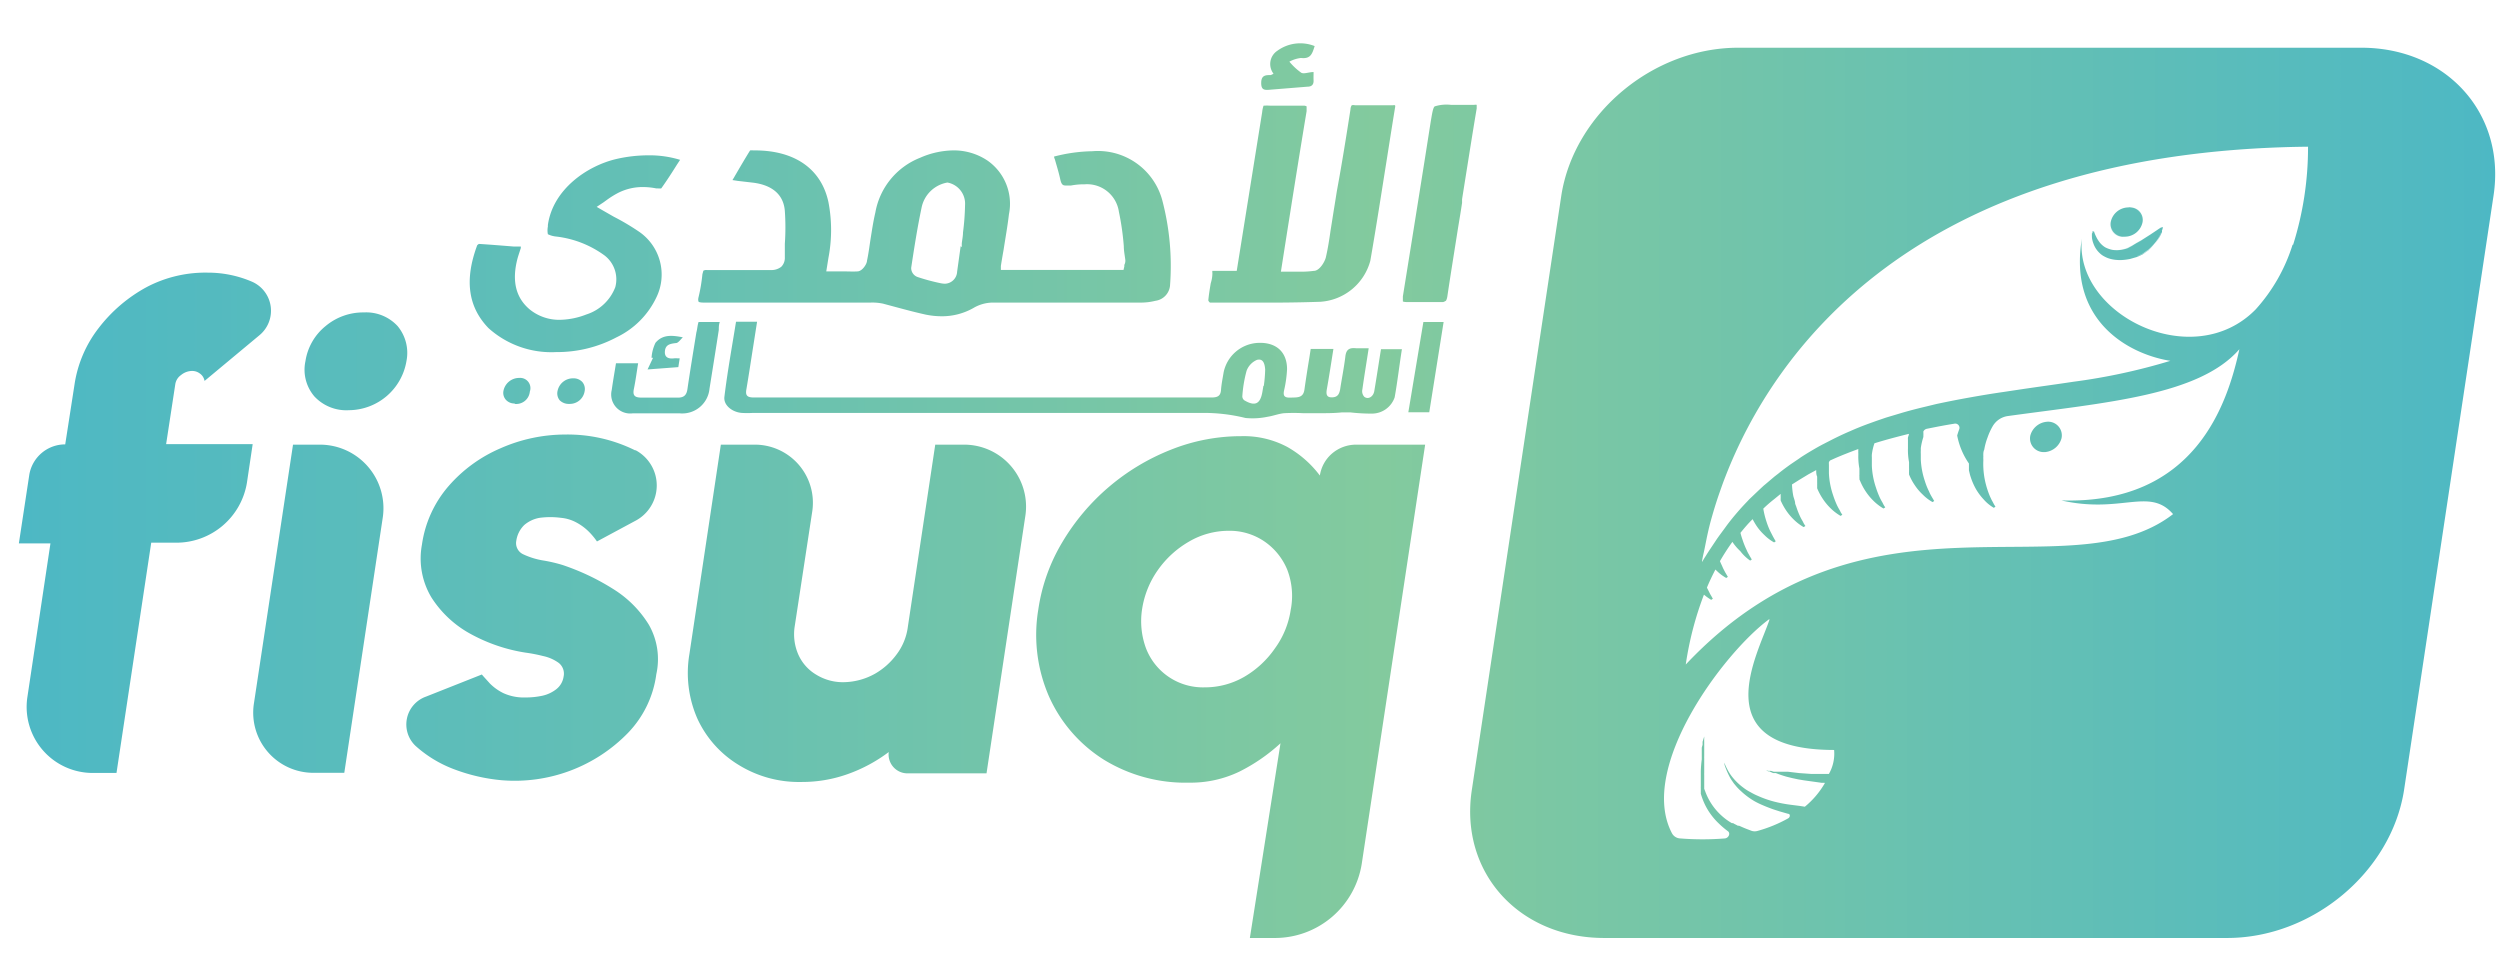 <svg id="Layer_1" data-name="Layer 1" xmlns="http://www.w3.org/2000/svg" xmlns:xlink="http://www.w3.org/1999/xlink" viewBox="0 0 182.84 70.07"><defs><linearGradient id="linear-gradient" x1="1.38" y1="35.9" x2="182.49" y2="35.9" gradientUnits="userSpaceOnUse"><stop offset="0" stop-color="#4db8c4"/><stop offset="0.24" stop-color="#63bfb5"/><stop offset="0.55" stop-color="#83ca9e"/><stop offset="1" stop-color="#4db8c4"/></linearGradient></defs><path d="M102.53,25.54H101c-.17,1.05-.32,2.06-.49,3.06-.07.42-.45.64-.73.42a.6.6,0,0,1-.14-.55c.14-1,.3-1.95.46-3-.36,0-.65,0-.92,0-.54-.06-.74.13-.79.64-.1.8-.26,1.59-.38,2.38-.06.29-.15.55-.56.57s-.47-.19-.42-.54c.18-1,.33-2,.49-3H95.86l-.1.65c-.13.78-.25,1.55-.36,2.33-.09.62-.53.56-1,.58s-.58-.13-.48-.56A8.78,8.78,0,0,0,94.13,27c0-1.26-.8-2-2.17-1.92a2.7,2.7,0,0,0-2.47,2.16c-.07.43-.16.86-.19,1.28s-.23.55-.68.55H55.12c-.51,0-.61-.18-.53-.61.17-1,.32-2,.49-3.08l.29-1.85H53.83c-.3,1.86-.63,3.67-.85,5.49-.08.62.58,1.13,1.28,1.18a7,7,0,0,0,.79,0q16.42,0,32.83,0a12.65,12.65,0,0,1,3.21.37,5.31,5.31,0,0,0,1.62-.09c.4-.06.8-.22,1.2-.26a13.27,13.27,0,0,1,1.41,0h1.12c.57,0,1.15,0,1.71-.06.2,0,.4,0,.6,0a13.77,13.77,0,0,0,1.57.09A1.76,1.76,0,0,0,102,29.06C102.21,27.89,102.34,26.73,102.53,25.54ZM92.4,28.22l-.07.42c-.15.91-.54,1.1-1.32.64a.36.36,0,0,1-.15-.32,9.43,9.43,0,0,1,.31-1.84,1.39,1.39,0,0,1,.76-.8c.49-.13.57.35.6.7a9.87,9.87,0,0,1-.1,1.2ZM50.93,24.31c-.22,1.37-.45,2.75-.65,4.12-.06.47-.26.67-.77.65q-1.29,0-2.58,0c-.52,0-.67-.16-.57-.64.13-.63.21-1.26.31-1.87H45.05c-.11.68-.22,1.31-.31,1.95a1.39,1.39,0,0,0,1.53,1.71h3.44a2,2,0,0,0,2.18-1.8c.23-1.44.46-2.87.68-4.3,0-.19,0-.37.07-.58H51.09C51,23.82,51,24.07,50.93,24.31ZM103,30.15h1.53l1.05-6.6H104.1ZM49.36,26.2c-.46.07-.78-.05-.73-.53s.4-.53.81-.58c.16,0,.34-.27.5-.42-.77-.15-1.47-.23-2,.4a3,3,0,0,0-.29,1.1h.11l-.4.85,2.25-.17.1-.64ZM37.64,29.54a1,1,0,0,0,1.11-.9.75.75,0,0,0-.77-1h0a1.17,1.17,0,0,0-1.16.95.76.76,0,0,0,.17.64.84.84,0,0,0,.66.28Zm4,0a1.1,1.1,0,0,0,1.12-.94.79.79,0,0,0-.17-.66.86.86,0,0,0-.66-.27,1.15,1.15,0,0,0-1.15.91.8.8,0,0,0,.15.69.93.93,0,0,0,.7.27ZM85,14.63a4.87,4.87,0,0,0-5.11-3.57,11.76,11.76,0,0,0-2.8.39c0,.09.06.19.08.28.13.45.27.91.37,1.37s.22.47.47.47l.31,0a4.93,4.93,0,0,1,1-.09,2.35,2.35,0,0,1,2.51,2A19.54,19.54,0,0,1,82.19,18c0,.33.07.68.11,1a.63.63,0,0,1-.07.37,1,1,0,0,0,0,.11l-.06.26H73.2l0-.29c.06-.39.13-.79.2-1.19.14-.9.29-1.73.39-2.59a3.85,3.85,0,0,0-1.56-3.92A4.41,4.41,0,0,0,69.69,11a6.2,6.2,0,0,0-2.4.54,5.29,5.29,0,0,0-3.27,4c-.16.68-.26,1.38-.37,2.06-.07.48-.14,1-.24,1.46,0,.23-.33.77-.69.79s-.59,0-1,0H60.43l.16-1a10.79,10.79,0,0,0,0-4.06C60.07,12.34,58.11,11,55.21,11H55.1a1.5,1.5,0,0,0-.24,0c-.38.61-.74,1.23-1.12,1.88-.05.1-.12.2-.17.29l.39.06,1.12.13c1.42.18,2.23.89,2.32,2.07a17.48,17.48,0,0,1,0,2.4c0,.35,0,.7,0,1a.92.92,0,0,1-.26.68,1.16,1.16,0,0,1-.77.24H53.3l-1.61,0h0a.42.42,0,0,0-.25.05s0,0-.07.26a12.12,12.12,0,0,1-.28,1.67c-.06.23,0,.31,0,.33s.09.07.38.07h0l7.2,0h5a3.7,3.7,0,0,1,.92.08l1.23.33c.6.16,1.21.32,1.84.46a5.8,5.8,0,0,0,1.21.13,4.64,4.64,0,0,0,2.35-.62,2.82,2.82,0,0,1,1.35-.38H83.4A4.35,4.35,0,0,0,84.5,22a1.24,1.24,0,0,0,1.07-1.1A18.85,18.85,0,0,0,85,14.63ZM70.26,18,70,19.87a.92.92,0,0,1-.89.88,1.89,1.89,0,0,1-.38-.05,14.65,14.65,0,0,1-1.62-.44.7.7,0,0,1-.47-.67c.22-1.45.45-2.93.76-4.4a2.33,2.33,0,0,1,1.89-1.84h0A1.57,1.57,0,0,1,70.58,15,17.91,17.91,0,0,1,70.43,17c0,.27-.06.53-.09.81l0,.27ZM45.09,24.67A6.16,6.16,0,0,0,48,21.76a3.8,3.8,0,0,0-1.3-4.84,17.28,17.28,0,0,0-1.81-1.07L44,15.34l-.36-.21.39-.26c.1-.06.2-.14.3-.21a6.58,6.58,0,0,1,.76-.49A3.94,3.94,0,0,1,47,13.68a5.06,5.06,0,0,1,1,.1h.13a1.07,1.07,0,0,0,.23,0c.4-.56.77-1.13,1.15-1.74l.23-.35a7.63,7.63,0,0,0-2.34-.33,10.46,10.46,0,0,0-2.33.27c-2.16.51-4.64,2.24-5,4.83l0,.11a1.42,1.42,0,0,0,0,.56,1.76,1.76,0,0,0,.61.17,7.44,7.44,0,0,1,3.53,1.38A2.2,2.2,0,0,1,45,21a3.35,3.35,0,0,1-2.12,2,5.53,5.53,0,0,1-1.94.39,3.42,3.42,0,0,1-2.2-.76c-1-.84-1.33-2.06-.89-3.73.07-.25.16-.5.24-.76l0-.11-.52,0c-.88-.07-1.71-.14-2.54-.19a.45.45,0,0,0-.13.1c-.94,2.53-.67,4.51.83,6.06a6.87,6.87,0,0,0,4.94,1.75A9.26,9.26,0,0,0,45.09,24.67Zm51.49-2.6a4.06,4.06,0,0,0,3.64-3c.43-2.46.82-5,1.2-7.38.2-1.27.4-2.55.61-3.83a.3.3,0,0,0,0-.16.35.35,0,0,0-.16,0h0l-1.42,0c-.46,0-.87,0-1.25,0H99.1a.47.47,0,0,0-.24,0,.54.54,0,0,0-.09.29c-.31,2-.63,4-1,6-.11.71-.23,1.42-.34,2.13l-.12.75c-.09.64-.19,1.29-.34,1.94-.07.32-.46,1-.88,1a6.9,6.9,0,0,1-1,.06H93.68s.47-3,.6-3.81c.41-2.6.84-5.28,1.28-7.93,0-.25,0-.33,0-.35a.4.4,0,0,0-.24-.05H95.2c-.22,0-.46,0-.73,0H92.91a3.27,3.27,0,0,0-.5,0,2.15,2.15,0,0,0-.1.47L90.45,19.81H88.67a.37.37,0,0,0,0,.15q0,.38-.12.75c-.07.41-.14.84-.18,1.26a.38.38,0,0,0,.12.16H92C93.22,22.14,94.89,22.13,96.58,22.07Zm9.16-.06s.07-.08.11-.31c.25-1.69.53-3.4.79-5.06.1-.6.2-1.2.29-1.8l0-.27.24-1.51c.27-1.68.54-3.42.83-5.13,0-.21,0-.25,0-.26a.33.33,0,0,0-.18,0h-.06l-.63,0h-1a2.89,2.89,0,0,0-1.2.11c-.13.1-.19.52-.29,1.1l-.44,2.8c-.52,3.27-1.06,6.65-1.6,10,0,.26,0,.34,0,.36s.12.05.25.05H103c.4,0,.8,0,1.2,0s.86,0,1.28,0h.07C105.68,22.05,105.73,22,105.74,22ZM93.41,3.72a1.16,1.16,0,0,0-.27,1.67,1.19,1.19,0,0,1-.2.1c-.36,0-.69,0-.7.55s.23.56.66.52l2.72-.22c.33,0,.46-.17.45-.45s0-.4,0-.62c-.35,0-.71.16-.9.05a4.45,4.45,0,0,1-.87-.81,2.32,2.32,0,0,1,.85-.27c.74.09.83-.36,1-.87A2.85,2.85,0,0,0,93.41,3.72Zm57.36,28.34a1.38,1.38,0,0,1-1.16,1,1,1,0,0,1-1.08-1.21,1.37,1.37,0,0,1,1.17-1A1,1,0,0,1,150.77,32.06Zm5.89-15.82a1.33,1.33,0,0,1-1.29,1.07.92.92,0,0,1-1-1.07,1.33,1.33,0,0,1,1.29-1.07A.92.92,0,0,1,156.66,16.24Zm1.52.4a.9.9,0,0,1-.06.22l0,.11-.05.11a2.32,2.32,0,0,1-.22.41,3.79,3.79,0,0,1-.65.74l-.41.29a4.69,4.69,0,0,1-.46.21l-.49.14a4.13,4.13,0,0,1-.49.07,2.68,2.68,0,0,1-.49,0,2.43,2.43,0,0,1-.47-.08,1.94,1.94,0,0,1-.42-.17,1.38,1.38,0,0,1-.36-.26,1.76,1.76,0,0,1-.45-.7,1.86,1.86,0,0,1-.1-.39,2.83,2.83,0,0,1,0-.41l.09,0a2.13,2.13,0,0,0,.14.35,2,2,0,0,0,.18.32,1.56,1.56,0,0,0,.5.49,1.79,1.79,0,0,0,.32.13,1.28,1.28,0,0,0,.34.07,2.16,2.16,0,0,0,.36,0,2.25,2.25,0,0,0,.36-.06,1.9,1.9,0,0,0,.36-.12l.34-.18.33-.2.34-.19.69-.44.36-.24.19-.13.2-.13Zm0,0a.9.9,0,0,1-.06.22l0,.11-.05.11a2.32,2.32,0,0,1-.22.41,3.79,3.79,0,0,1-.65.74l-.41.29a4.69,4.69,0,0,1-.46.21l-.49.14a4.13,4.13,0,0,1-.49.07,2.68,2.68,0,0,1-.49,0,2.43,2.43,0,0,1-.47-.08,1.94,1.94,0,0,1-.42-.17,1.38,1.38,0,0,1-.36-.26,1.76,1.76,0,0,1-.45-.7,1.86,1.86,0,0,1-.1-.39,2.83,2.83,0,0,1,0-.41l.09,0a2.13,2.13,0,0,0,.14.35,2,2,0,0,0,.18.32,1.56,1.56,0,0,0,.5.49,1.79,1.79,0,0,0,.32.13,1.28,1.28,0,0,0,.34.07,2.16,2.16,0,0,0,.36,0,2.25,2.25,0,0,0,.36-.06,1.9,1.9,0,0,0,.36-.12l.34-.18.33-.2.34-.19.69-.44.36-.24.19-.13.2-.13Zm-1.52-.4a1.33,1.33,0,0,1-1.29,1.07.92.92,0,0,1-1-1.07,1.33,1.33,0,0,1,1.29-1.07A.92.92,0,0,1,156.66,16.24Zm-5.89,15.82a1.38,1.38,0,0,1-1.16,1,1,1,0,0,1-1.08-1.21,1.37,1.37,0,0,1,1.17-1A1,1,0,0,1,150.77,32.06Zm4.93-16.89a1.33,1.33,0,0,0-1.29,1.07.92.92,0,0,0,1,1.07,1.33,1.33,0,0,0,1.29-1.07A.92.92,0,0,0,155.7,15.17Zm2.4,1.43-.2.13-.19.13-.36.24-.69.44-.34.19-.33.2-.34.18a1.9,1.9,0,0,1-.36.12,2.25,2.25,0,0,1-.36.06,2.16,2.16,0,0,1-.36,0,1.28,1.28,0,0,1-.34-.07,1.79,1.79,0,0,1-.32-.13,1.56,1.56,0,0,1-.5-.49,2,2,0,0,1-.18-.32,2.13,2.13,0,0,1-.14-.35L153,17a2.83,2.83,0,0,0,0,.41,1.86,1.86,0,0,0,.1.39,1.76,1.76,0,0,0,.45.7,1.38,1.38,0,0,0,.36.26,1.94,1.94,0,0,0,.42.17,2.43,2.43,0,0,0,.47.08,2.68,2.68,0,0,0,.49,0,4.13,4.13,0,0,0,.49-.07l.49-.14a4.69,4.69,0,0,0,.46-.21l.41-.29a3.79,3.79,0,0,0,.65-.74,2.32,2.32,0,0,0,.22-.41l.05-.11,0-.11a.9.9,0,0,0,.06-.22Zm0,0-.2.13-.19.13-.36.24-.69.44-.34.19-.33.2-.34.18a1.9,1.9,0,0,1-.36.12,2.25,2.25,0,0,1-.36.06,2.16,2.16,0,0,1-.36,0,1.28,1.28,0,0,1-.34-.07,1.79,1.79,0,0,1-.32-.13,1.56,1.56,0,0,1-.5-.49,2,2,0,0,1-.18-.32,2.13,2.13,0,0,1-.14-.35L153,17a2.83,2.83,0,0,0,0,.41,1.86,1.86,0,0,0,.1.39,1.76,1.76,0,0,0,.45.7,1.38,1.38,0,0,0,.36.26,1.94,1.94,0,0,0,.42.17,2.43,2.43,0,0,0,.47.08,2.68,2.68,0,0,0,.49,0,4.13,4.13,0,0,0,.49-.07l.49-.14a4.69,4.69,0,0,0,.46-.21l.41-.29a3.79,3.79,0,0,0,.65-.74,2.32,2.32,0,0,0,.22-.41l.05-.11,0-.11a.9.9,0,0,0,.06-.22Zm-2.73.71a1.33,1.33,0,0,0,1.29-1.07.92.92,0,0,0-1-1.07,1.33,1.33,0,0,0-1.29,1.07A.92.92,0,0,0,155.37,17.31ZM172.69,3.49H127.13c-6.25,0-12,4.83-12.94,10.8L107.64,57.8c-.9,6,3.44,10.8,9.69,10.8h45.55c6.25,0,12-4.83,12.94-10.8l6.55-43.51C183.27,8.32,178.94,3.49,172.69,3.49ZM133.76,56.6h-1.32l-.85-.06-.84-.1-.21,0-.21,0-.2,0-.1,0-.1,0-.11,0-.1,0-.19-.06-.1,0-.1,0-.17-.06s0,0,0,0,0,0,0,0l0,0,.15.09.09,0,.1.05.18.08.1,0,.1,0a7.52,7.52,0,0,0,.8.27l.41.1.42.09.42.07.43.06.86.12.21,0h0s.06,0,0,.08A6.29,6.29,0,0,1,132,59h0l-.39-.06-.63-.08a9.87,9.87,0,0,1-1.25-.24,7.59,7.59,0,0,1-1.16-.41,4.53,4.53,0,0,1-.54-.27,3.36,3.36,0,0,1-.51-.32,4.4,4.4,0,0,1-.85-.82,3.27,3.27,0,0,1-.32-.5,4.12,4.12,0,0,1-.24-.52s0,0,0,0h0s0,0,0,0c0,.19.1.38.17.57a5.77,5.77,0,0,0,.27.56l.08.13.09.13.09.13.1.12a3.64,3.64,0,0,0,.43.45,5.38,5.38,0,0,0,1,.74,6.19,6.19,0,0,0,.58.28q.3.13.6.24c.21.08.42.14.63.21l.63.18h0c.16,0,.16.24,0,.33a10.06,10.06,0,0,1-2.24.92.75.75,0,0,1-.42,0c-.26-.1-.51-.19-.75-.3l-.18-.08-.09,0-.09-.05-.18-.09-.08-.05-.09,0a4.09,4.09,0,0,1-.64-.45,4.42,4.42,0,0,1-1.31-1.88l-.07-.18c0-.06,0-.13,0-.19l0-.1,0-.09,0-.1,0,0v-.05l0-.2s0-.06,0-.1v-.2a.31.31,0,0,1,0-.1l0-.2c0-.27,0-.55,0-.83v-.11a.34.34,0,0,1,0-.1v-.32s0-.07,0-.1l0-.21,0-.22,0-.21a1.55,1.55,0,0,1,0-.21l0-.19s0,0,0,0h0s0,0,0,0l-.12.39,0,.22-.06.21,0,.22,0,.1,0,.11,0,.22s0,.07,0,.1l0,.11a8.5,8.5,0,0,0-.07.87V57l0,.21v.21l0,.11a.36.36,0,0,0,0,.1c0,.07,0,.14,0,.21l0,.21a5.36,5.36,0,0,0,.3.79,4.8,4.8,0,0,0,1,1.37,6.3,6.3,0,0,0,.68.58c.21.15.06.5-.22.53a20.58,20.58,0,0,1-3.26,0,.72.72,0,0,1-.61-.38c-2.52-4.79,3.78-13.19,7.09-15.64a0,0,0,0,1,.05,0c-.82,2.5-4.87,9.54,4.72,9.55l0,0A3,3,0,0,1,133.76,56.6Zm17-20c4.39,1,6.42-1,8.17,1-7.66,5.92-22.44-3-35.64,11a24,24,0,0,1,1.33-5.11,3.94,3.94,0,0,0,.53.38l.12-.08-.1-.18-.1-.17-.18-.36a.54.54,0,0,1-.05-.11c.19-.46.4-.89.62-1.32a.3.3,0,0,0,.08.08,3.17,3.17,0,0,0,.71.54l.12-.08-.1-.17-.1-.17c-.06-.12-.13-.24-.18-.36s-.14-.3-.2-.45a16.26,16.26,0,0,1,.91-1.41v0a3.79,3.79,0,0,0,.58.68A3.17,3.17,0,0,0,128,41l.12-.08-.1-.17a1.62,1.62,0,0,1-.1-.18,2.31,2.31,0,0,1-.18-.35,5.86,5.86,0,0,1-.3-.75,4.74,4.74,0,0,1-.15-.5c.29-.36.58-.7.89-1a5.5,5.5,0,0,0,.28.48,3.79,3.79,0,0,0,.58.68,3.17,3.17,0,0,0,.71.54l.12-.08-.1-.17-.1-.18-.18-.35a5.33,5.33,0,0,1-.3-.75,6.14,6.14,0,0,1-.23-.94,10,10,0,0,1,.78-.68l.49-.4,0,.08,0,.12a.42.42,0,0,1,0,.1l0,.11,0,.07a4.68,4.68,0,0,0,.4.73,4.19,4.19,0,0,0,.57.68,3.7,3.7,0,0,0,.71.54l.13-.08-.11-.17-.09-.18a3.9,3.9,0,0,1-.19-.35,6.13,6.13,0,0,1-.29-.75,1.46,1.46,0,0,1-.07-.19c0-.19-.1-.39-.14-.58a5.56,5.56,0,0,1-.09-.82v0l.54-.34.66-.4.57-.31c0,.16,0,.32.07.48l0,.11,0,.12,0,.12h0l0,.1a.25.25,0,0,1,0,.07s0,0,0,0l0,.11a.76.76,0,0,1,0,.11l0,.11a4.38,4.38,0,0,0,.43.8,4.19,4.19,0,0,0,.57.68,3.7,3.7,0,0,0,.71.54l.13-.08-.11-.17-.09-.18a3.9,3.9,0,0,1-.19-.35,6.83,6.83,0,0,1-.29-.75,5.67,5.67,0,0,1-.3-1.59v-.42c0-.06,0-.13,0-.2a1.36,1.36,0,0,1,0-.2l.08-.11.31-.14c.57-.25,1.16-.48,1.76-.7a1,1,0,0,0,0,.17.53.53,0,0,0,0,.13v.13a4.71,4.71,0,0,0,.08,1l0,.12,0,.11,0,.12,0,.11a.36.36,0,0,0,0,.11l0,.12a.42.42,0,0,1,0,.1l.05.11a4.38,4.38,0,0,0,.43.8,4.19,4.19,0,0,0,.57.68,3.7,3.7,0,0,0,.71.54l.13-.08-.11-.17-.09-.18a3.9,3.9,0,0,1-.19-.35,6.13,6.13,0,0,1-.29-.75,5.67,5.67,0,0,1-.3-1.59c0-.14,0-.28,0-.41s0-.14,0-.21a1.49,1.49,0,0,1,0-.21,3.9,3.9,0,0,1,.19-.82.43.43,0,0,1,0,0c.83-.26,1.67-.48,2.52-.69h0c0,.09-.05.18-.07.27a.68.68,0,0,0,0,.14l0,.13,0,.27s0,.09,0,.13v.13a4.66,4.66,0,0,0,.08,1l0,.12,0,.11,0,.12,0,.11a.56.56,0,0,1,0,.12l0,.11a.76.76,0,0,0,0,.11l0,.1a4.07,4.07,0,0,0,.43.8,3.79,3.79,0,0,0,.58.68,3.17,3.17,0,0,0,.71.54l.12-.08-.1-.17-.1-.17a3,3,0,0,1-.18-.36,4.89,4.89,0,0,1-.3-.75,5.67,5.67,0,0,1-.3-1.59c0-.14,0-.27,0-.41a1.48,1.48,0,0,1,0-.21c0-.07,0-.14,0-.21a4.86,4.86,0,0,1,.19-.82.3.3,0,0,1,0-.1l0-.1,0-.1a.3.3,0,0,1,0-.1h0a.37.37,0,0,1,.25-.19c.65-.13,1.3-.26,2-.37a.31.31,0,0,1,.36.43c-.05.14-.1.29-.14.43A5.35,5.35,0,0,0,144,33.9l0,.25c0,.09,0,.17,0,.25l.06.25a2.17,2.17,0,0,0,.07.24,4.71,4.71,0,0,0,.39.89,4.19,4.19,0,0,0,.57.76,3,3,0,0,0,.73.6l.12-.08-.11-.18-.1-.19a1.74,1.74,0,0,1-.1-.19l-.09-.19a6.48,6.48,0,0,1-.28-.81,5.91,5.91,0,0,1-.21-1.73,1.7,1.7,0,0,0,0-.22v-.12a.37.37,0,0,0,0-.11c0-.15,0-.29.07-.44a4.59,4.59,0,0,1,.24-.88,4.65,4.65,0,0,1,.39-.85h0a1.53,1.53,0,0,1,1.08-.72c7.22-1,14-1.5,16.95-4.89C162.91,29.51,160.57,36.88,150.8,36.6Zm16.91-18.7a12.69,12.69,0,0,1-2.7,4.73c-4.61,4.7-13.27.35-12.71-5.17-1,6,3.4,8.44,6.47,8.93a44,44,0,0,1-7.09,1.53c-1.32.2-2.67.38-4,.58l-1.13.17c-.84.12-1.67.26-2.51.41s-1.59.3-2.39.47l-.74.18c-.59.14-1.18.29-1.76.46l-1.17.35-.73.25-.61.22c-.43.16-.86.33-1.28.52h0c-.43.18-.85.38-1.27.59l-.78.4-.26.14c-.44.25-.88.51-1.31.79l-.11.08-.65.44c-.29.21-.58.42-.86.65l-.31.24-.66.56-.11.09c-.36.33-.71.67-1.06,1l-.14.15c-.2.21-.41.43-.6.65-.35.4-.69.81-1,1.24s-.49.65-.72,1-.5.74-.74,1.13c-.08.12-.16.25-.23.38s0-.24.1-.67.23-1.24.48-2.19c.18-.66.4-1.41.69-2.23.13-.37.27-.77.43-1.17,3.43-8.79,13.54-23.76,42.59-24.07A23.68,23.68,0,0,1,167.71,17.9Zm-14.58-.15a1.76,1.76,0,0,0,.45.7,1.38,1.38,0,0,0,.36.26,1.94,1.94,0,0,0,.42.17,2.43,2.43,0,0,0,.47.08,2.68,2.68,0,0,0,.49,0,4.13,4.13,0,0,0,.49-.07l.49-.14a4.69,4.69,0,0,0,.46-.21l.41-.29a3.79,3.79,0,0,0,.65-.74,2.32,2.32,0,0,0,.22-.41l.05-.11,0-.11a.9.9,0,0,0,.06-.22l-.08,0-.2.13-.19.13-.36.24-.69.44-.34.19-.33.2-.34.18a1.9,1.9,0,0,1-.36.12,2.25,2.25,0,0,1-.36.06,2.16,2.16,0,0,1-.36,0,1.28,1.28,0,0,1-.34-.07,1.79,1.79,0,0,1-.32-.13,1.56,1.56,0,0,1-.5-.49,2,2,0,0,1-.18-.32,2.13,2.13,0,0,1-.14-.35L153,17a2.83,2.83,0,0,0,0,.41A1.86,1.86,0,0,0,153.13,17.75Zm2.24-.44a1.33,1.33,0,0,0,1.29-1.07.92.92,0,0,0-1-1.07,1.33,1.33,0,0,0-1.29,1.07A.92.92,0,0,0,155.37,17.31Zm-4.6,14.75a1.38,1.38,0,0,1-1.16,1,1,1,0,0,1-1.08-1.21,1.37,1.37,0,0,1,1.17-1A1,1,0,0,1,150.77,32.06Zm3.64-15.82a1.33,1.33,0,0,1,1.29-1.07.92.92,0,0,1,1,1.07,1.33,1.33,0,0,1-1.29,1.07A.92.92,0,0,1,154.41,16.24Zm3.77.4a.9.9,0,0,1-.06.22l0,.11-.05.11a2.32,2.32,0,0,1-.22.41,3.79,3.79,0,0,1-.65.74l-.41.29a4.69,4.69,0,0,1-.46.21l-.49.14a4.13,4.13,0,0,1-.49.07,2.68,2.68,0,0,1-.49,0,2.43,2.43,0,0,1-.47-.08,1.94,1.94,0,0,1-.42-.17,1.38,1.38,0,0,1-.36-.26,1.76,1.76,0,0,1-.45-.7,1.86,1.86,0,0,1-.1-.39,2.83,2.83,0,0,1,0-.41l.09,0a2.13,2.13,0,0,0,.14.35,2,2,0,0,0,.18.32,1.56,1.56,0,0,0,.5.49,1.79,1.79,0,0,0,.32.13,1.28,1.28,0,0,0,.34.07,2.16,2.16,0,0,0,.36,0,2.25,2.25,0,0,0,.36-.06,1.9,1.9,0,0,0,.36-.12l.34-.18.33-.2.34-.19.69-.44.36-.24.19-.13.2-.13Zm0,0a.9.9,0,0,1-.06.22l0,.11-.05.11a2.32,2.32,0,0,1-.22.41,3.79,3.79,0,0,1-.65.74l-.41.29a4.69,4.69,0,0,1-.46.21l-.49.14a4.13,4.13,0,0,1-.49.07,2.68,2.68,0,0,1-.49,0,2.43,2.43,0,0,1-.47-.08,1.94,1.94,0,0,1-.42-.17,1.38,1.38,0,0,1-.36-.26,1.76,1.76,0,0,1-.45-.7,1.86,1.86,0,0,1-.1-.39,2.83,2.83,0,0,1,0-.41l.09,0a2.13,2.13,0,0,0,.14.35,2,2,0,0,0,.18.32,1.56,1.56,0,0,0,.5.49,1.79,1.79,0,0,0,.32.13,1.28,1.28,0,0,0,.34.07,2.16,2.16,0,0,0,.36,0,2.25,2.25,0,0,0,.36-.06,1.9,1.9,0,0,0,.36-.12l.34-.18.33-.2.34-.19.69-.44.36-.24.19-.13.2-.13Zm-1.52-.4a1.33,1.33,0,0,1-1.29,1.07.92.92,0,0,1-1-1.07,1.33,1.33,0,0,1,1.29-1.07A.92.92,0,0,1,156.66,16.24ZM13.24,27.43a1.28,1.28,0,0,1,.82-.3.92.92,0,0,1,.56.19.82.82,0,0,1,.34.54l4-3.33a2.32,2.32,0,0,0-.49-3.91l0,0a8.14,8.14,0,0,0-3.26-.68A9.22,9.22,0,0,0,10.72,21a11.07,11.07,0,0,0-3.51,3,8.85,8.85,0,0,0-1.76,4.12l-.68,4.38a2.66,2.66,0,0,0-2.63,2.24l-.76,5H3.69L2,51a4.83,4.83,0,0,0,4.85,5.53H8.52l2.54-16.84h1.8a5.23,5.23,0,0,0,5.2-4.39l.42-2.82H12.15l.67-4.38A1,1,0,0,1,13.24,27.43Zm10.1,5.09H21.43l-2.87,19a4.4,4.4,0,0,0,4.41,5h2.21L28,37.81A4.65,4.65,0,0,0,23.34,32.52Zm5.74-8.67a3.12,3.12,0,0,0-2.46-1,4.27,4.27,0,0,0-2.81,1,4.09,4.09,0,0,0-1.47,2.56A3,3,0,0,0,23,29a3.19,3.19,0,0,0,2.52,1,4.3,4.3,0,0,0,4.21-3.61A3.06,3.06,0,0,0,29.08,23.85ZM47.46,45.7a8,8,0,0,0-2.61-2.62,17.11,17.11,0,0,0-3.71-1.76A10.93,10.93,0,0,0,39.78,41a5.55,5.55,0,0,1-1.49-.45.9.9,0,0,1-.53-1,2,2,0,0,1,.58-1.15,2.33,2.33,0,0,1,1.14-.53,5.93,5.93,0,0,1,1.53,0,2.93,2.93,0,0,1,1.14.34,3.92,3.92,0,0,1,.89.65,5.07,5.07,0,0,1,.62.74l2.77-1.49a2.92,2.92,0,0,0,.06-5.18l-.05,0a11.1,11.1,0,0,0-5.13-1.15,11.73,11.73,0,0,0-4.69,1,10.5,10.5,0,0,0-3.82,2.78,8.3,8.3,0,0,0-1.94,4.27,5.54,5.54,0,0,0,.69,3.86,7.84,7.84,0,0,0,2.88,2.68,12.27,12.27,0,0,0,4,1.36,11.22,11.22,0,0,1,1.29.25,3,3,0,0,1,1.14.5,1,1,0,0,1,.36,1,1.43,1.43,0,0,1-.54.93,2.55,2.55,0,0,1-1,.47,5.83,5.83,0,0,1-1.25.13,3.62,3.62,0,0,1-1.6-.31,3.67,3.67,0,0,1-1-.71c-.24-.27-.44-.48-.59-.66l-4.09,1.62a2.16,2.16,0,0,0-.76,3.6l0,0a8.87,8.87,0,0,0,2.82,1.71,13.18,13.18,0,0,0,3.45.8,11.55,11.55,0,0,0,9.28-3.47A7.61,7.61,0,0,0,48,49.31,5.08,5.08,0,0,0,47.46,45.7Zm23-13.18H68.4l-2,13.3a4.25,4.25,0,0,1-.84,2.06A5.13,5.13,0,0,1,64,49.27a4.82,4.82,0,0,1-2.2.62,3.72,3.72,0,0,1-2.11-.55,3.23,3.23,0,0,1-1.3-1.46,3.71,3.71,0,0,1-.27-2.06l1.29-8.45a4.25,4.25,0,0,0-4.28-4.85H52.72l-2.3,15.32A8.3,8.3,0,0,0,51,52.55a7.73,7.73,0,0,0,3,3.38,8.38,8.38,0,0,0,4.61,1.26,9.92,9.92,0,0,0,3.4-.58A11.24,11.24,0,0,0,65,55a1.38,1.38,0,0,0,1.39,1.56h5.76L75,37.66A4.53,4.53,0,0,0,70.46,32.52Zm28.73,0a2.71,2.71,0,0,0-1.76.64,2.64,2.64,0,0,0-.9,1.62,7.74,7.74,0,0,0-2.36-2.08,6.77,6.77,0,0,0-3.39-.8,13.85,13.85,0,0,0-5.17,1,16.11,16.11,0,0,0-7.92,6.76,13.28,13.28,0,0,0-1.75,4.9,11.28,11.28,0,0,0,.79,6.4,10.52,10.52,0,0,0,4,4.6A11.42,11.42,0,0,0,87,57.24a8.21,8.21,0,0,0,3.65-.81,13,13,0,0,0,3-2.07L91.41,68.6H93.2a6.43,6.43,0,0,0,6.39-5.41l4.64-30.67Zm-4.78,12a6.38,6.38,0,0,1-1.16,2.89A7,7,0,0,1,91,49.5a5.74,5.74,0,0,1-2.89.77,4.46,4.46,0,0,1-4.29-2.84,5.72,5.72,0,0,1-.29-2.89,6.69,6.69,0,0,1,1.16-2.86,7.13,7.13,0,0,1,2.27-2.07,5.74,5.74,0,0,1,2.89-.79,4.5,4.5,0,0,1,2.64.79,4.64,4.64,0,0,1,1.66,2.07A5.34,5.34,0,0,1,94.41,44.54Z" fill="url(#linear-gradient)"/></svg>